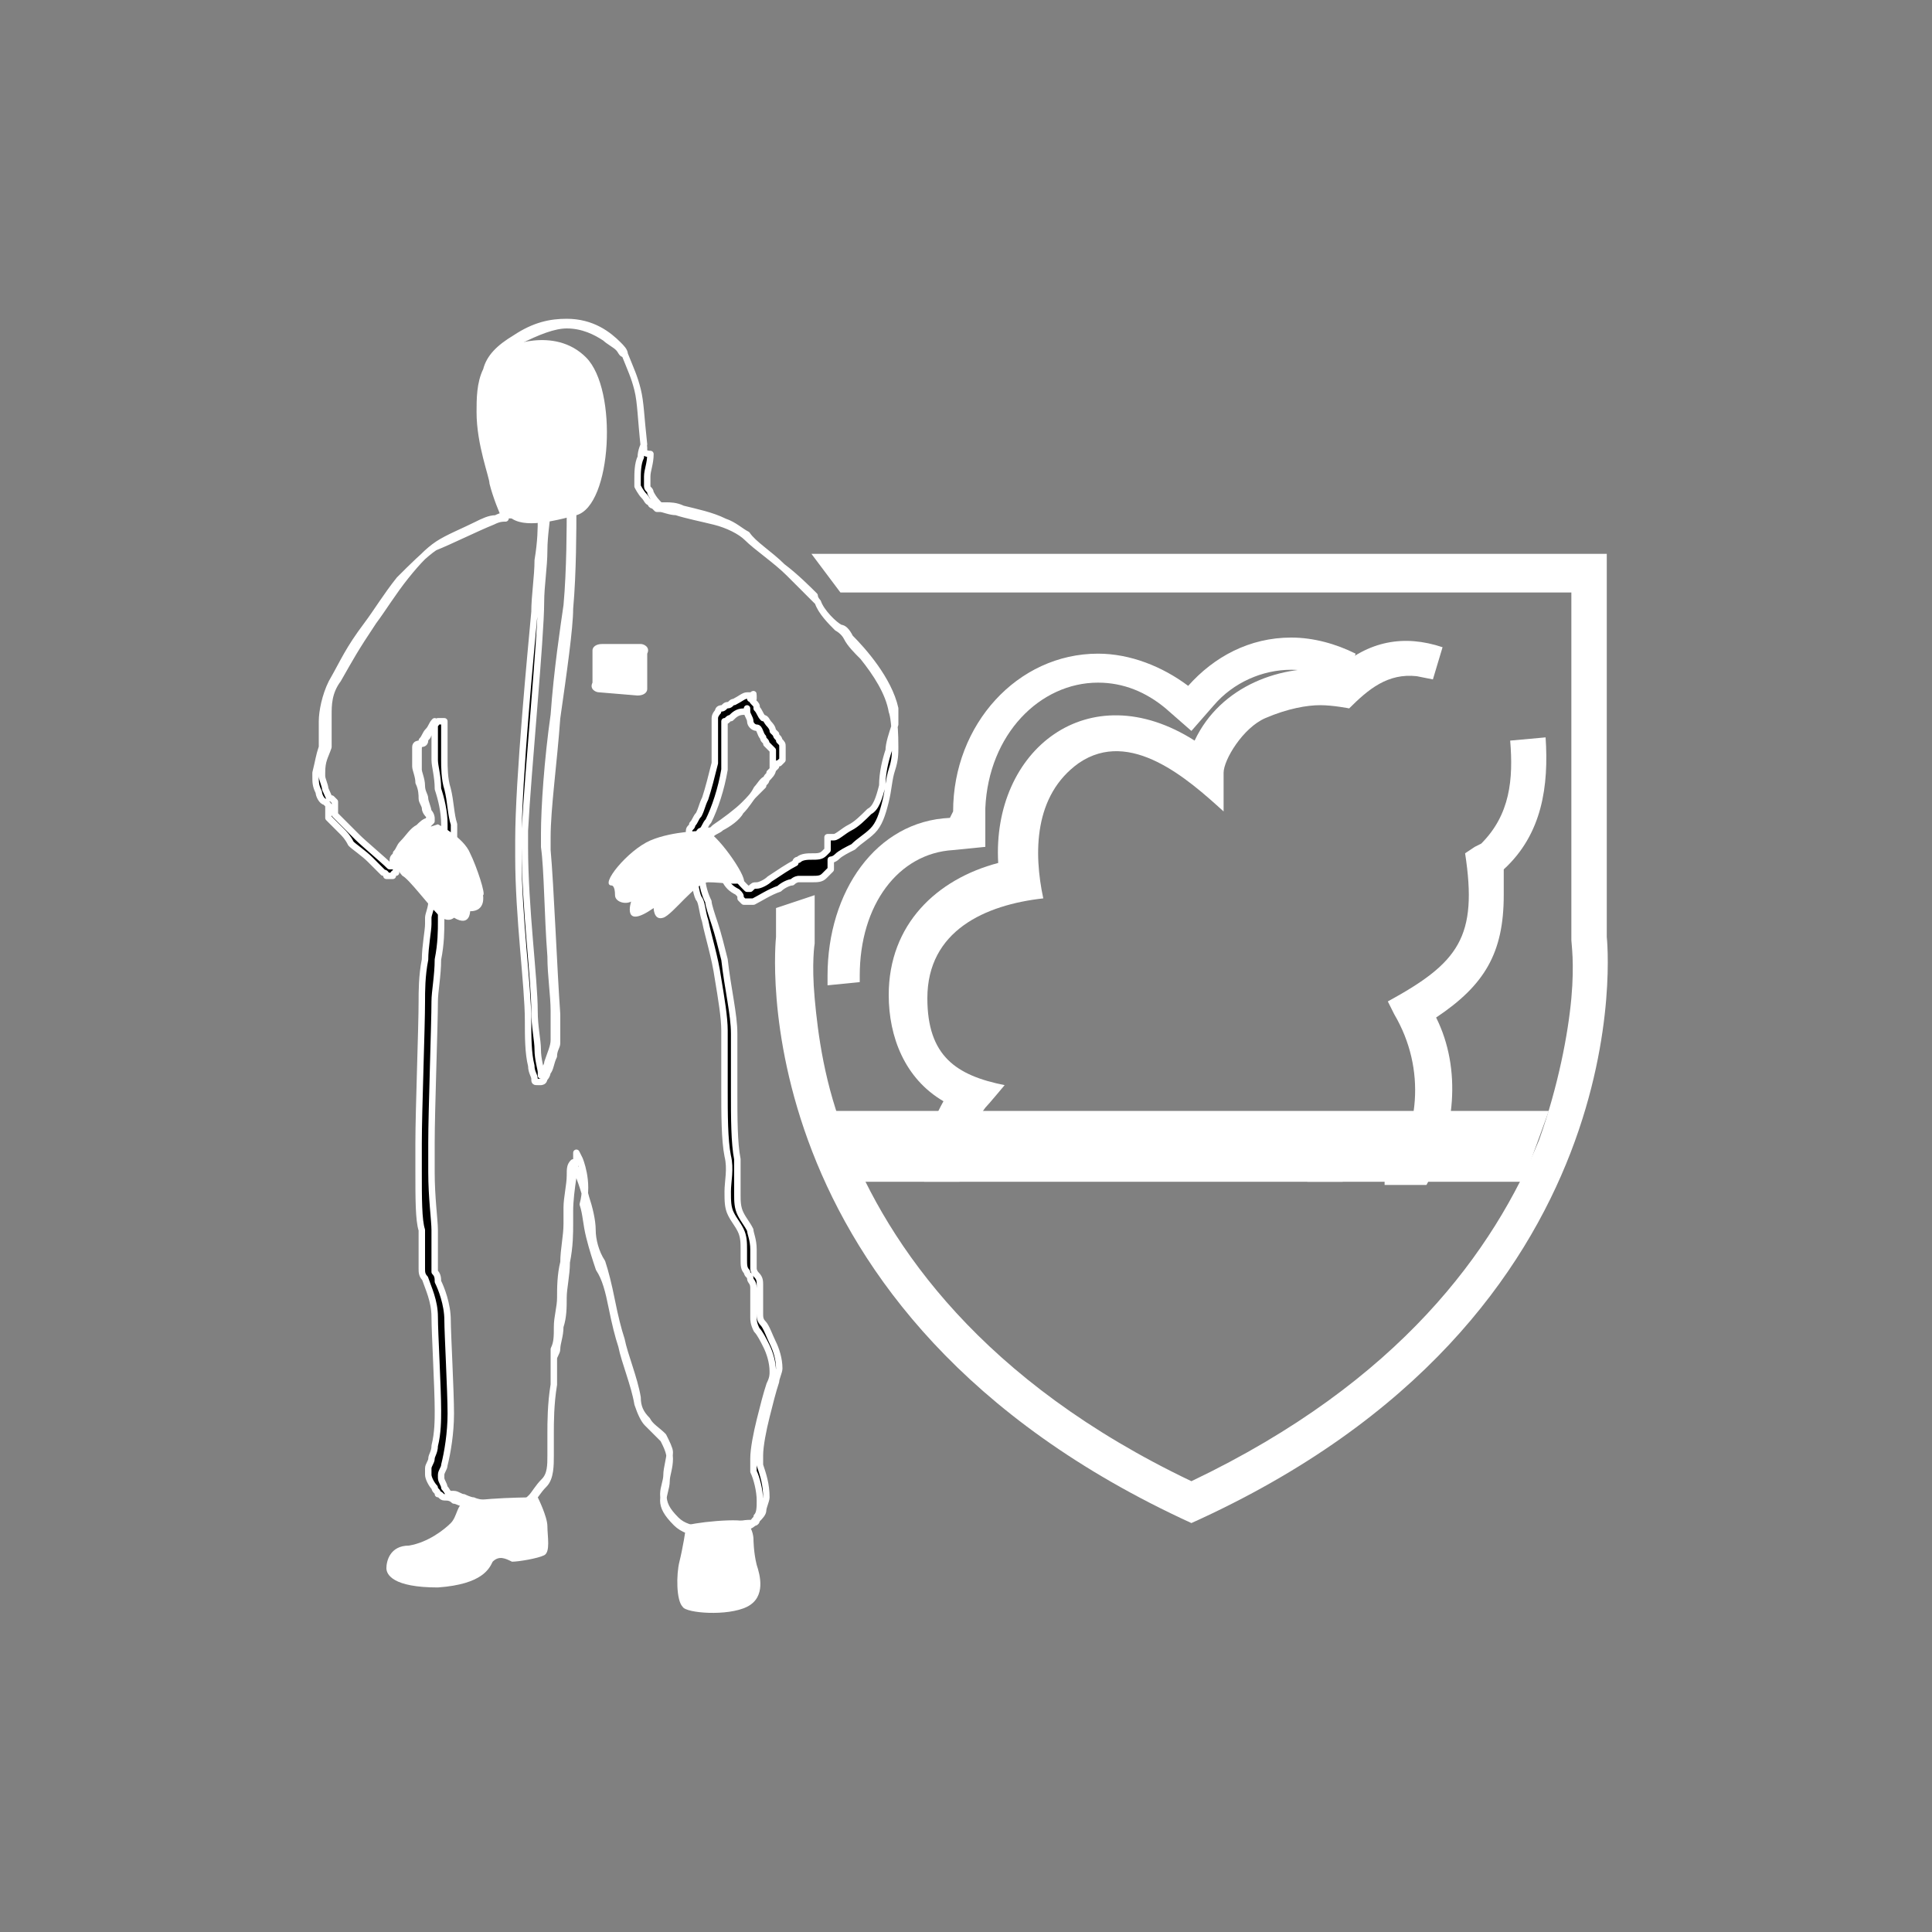 <?xml version="1.0" encoding="utf-8"?>
<!-- Generator: Adobe Illustrator 21.1.0, SVG Export Plug-In . SVG Version: 6.00 Build 0)  -->
<svg version="1.1" id="Ebene_1" xmlns="http://www.w3.org/2000/svg" xmlns:xlink="http://www.w3.org/1999/xlink" x="0px" y="0px"
	 viewBox="0 0 60 60" style="enable-background:new 0 0 60 60;" xml:space="preserve">
<rect x="0" y="0" width="60" height="60" fill="#808080" stroke="none"/>
<style type="text/css">
	.st0{fill:#027CB7;}
	.st1{fill:#FFFFFF;}
	.st2{fill:#25AAE2;}
	.st3{fill:#CF322E;}
	.st4{fill:#3C5A9B;}
	.st5{fill:none;stroke:#00A28F;stroke-width:6;stroke-miterlimit:10;}
	.st6{fill:none;stroke:#00A28F;stroke-width:3;stroke-miterlimit:10;}
	.st7{fill:#00A28F;}
	.st8{opacity:0.75;}
	.st9{fill:none;stroke:#FFFFFF;stroke-width:0.3;stroke-linecap:round;stroke-linejoin:round;stroke-miterlimit:10;}
	.st10{fill:none;stroke:#000000;stroke-width:0.3;stroke-linecap:round;stroke-linejoin:round;stroke-miterlimit:10;}
	.st11{stroke:#FFFFFF;stroke-width:0.2;stroke-linecap:round;stroke-linejoin:round;stroke-miterlimit:10;}
	.st12{stroke:#000000;stroke-width:0.2;stroke-miterlimit:10;}
	.st13{stroke:#FFFFFF;stroke-width:0.2;stroke-linejoin:round;stroke-miterlimit:10;}
	.st14{fill-rule:evenodd;clip-rule:evenodd;fill:#FFFFFF;}
	.st15{fill:none;stroke:#000000;}
	.st16{fill-rule:evenodd;clip-rule:evenodd;}
	.st17{fill:#2C2A29;}
</style>
<g>
	<g>
		<path class="st1" d="M16.7,46.5c0,0,0.3,0.6,0.3,0.9c0,0.3,0.1,0.8-0.1,0.9c-0.2,0.1-0.8,0.2-1,0.2c-0.2-0.1-0.4-0.2-0.6,0
			c-0.1,0.2-0.3,0.7-1.7,0.8c-1.4,0-1.6-0.4-1.6-0.6c0-0.2,0.1-0.7,0.7-0.7c0.6-0.1,1.1-0.5,1.3-0.7c0.2-0.2,0.2-0.6,0.4-0.6
			C14.7,46.5,16.7,46.5,16.7,46.5"/>
		<path class="st1" d="M23.4,47.8c0,0,0,0.4,0.1,0.8c0.1,0.3,0.3,1-0.3,1.3c-0.6,0.3-1.9,0.2-2,0c-0.2-0.2-0.2-1-0.1-1.4
			c0.1-0.4,0.2-1,0.2-1.1c0-0.1,1.9-0.3,1.9-0.1C23.4,47.5,23.4,47.8,23.4,47.8"/>
		<g>
			<path class="st11" d="M27.7,22.1c-0.1-0.6-0.5-1.2-0.9-1.7c-0.2-0.2-0.4-0.4-0.5-0.6c-0.1-0.2-0.3-0.3-0.3-0.3
				c-0.2-0.2-0.5-0.5-0.6-0.8c0,0-0.1-0.1-0.1-0.2c-0.2-0.2-0.6-0.6-1-0.9c-0.4-0.4-0.9-0.7-1.1-1c-0.2-0.1-0.4-0.3-0.7-0.4
				c-0.4-0.2-0.9-0.3-1.3-0.4c-0.2-0.1-0.4-0.1-0.5-0.1c-0.1,0-0.1,0-0.2,0c0,0,0,0,0,0l0,0l0,0c0,0,0,0,0,0
				c-0.1-0.1-0.2-0.2-0.3-0.4c0-0.1-0.1-0.1-0.1-0.2c0,0,0-0.1,0-0.1c0,0,0-0.1,0-0.2c0-0.2,0.1-0.4,0.1-0.7C20,14.1,20,14,20,14
				c0-0.1,0-0.1,0-0.1l0,0l0,0c-0.1-0.9-0.1-1.4-0.2-1.8c-0.1-0.4-0.2-0.6-0.4-1.1c0-0.1-0.1-0.2-0.2-0.3c-0.3-0.3-0.8-0.7-1.6-0.7
				c-0.5,0-1,0.1-1.6,0.5c-0.5,0.3-0.8,0.6-0.9,1c-0.2,0.4-0.2,0.9-0.2,1.3c0,0.5,0.1,1,0.2,1.4c0.1,0.4,0.2,0.7,0.2,0.8
				c0.1,0.4,0.3,0.9,0.4,1.1c-0.1,0-0.2,0-0.4,0.1c-0.5,0.2-1.3,0.6-1.8,0.8c-0.3,0.2-0.7,0.6-1.1,1c-0.4,0.5-0.7,1-1,1.4
				c-0.6,0.8-0.7,1.1-1.1,1.8c-0.2,0.4-0.3,0.9-0.3,1.2c0,0.2,0,0.3,0,0.4c0,0.1,0,0.2,0,0.2s0,0.1,0,0.1c0,0,0,0.1,0,0.1
				c-0.1,0.3-0.1,0.4-0.2,0.8c0,0,0,0.1,0,0.1c0,0.2,0,0.3,0.1,0.5c0,0.1,0.1,0.3,0.2,0.3c0,0,0.1,0.1,0.1,0.1c0,0.1,0,0.2,0,0.3
				c0,0,0,0.1,0,0.1c0,0,0.1,0.1,0.1,0.1c0.1,0.1,0.2,0.2,0.3,0.3c0.1,0.1,0.2,0.2,0.3,0.4c0.1,0.1,0.4,0.3,0.6,0.5
				c0.1,0.1,0.2,0.2,0.3,0.3c0,0,0.1,0.1,0.1,0.1c0,0,0.1,0,0.1,0.1c0,0,0,0,0.1,0c0,0,0.1,0,0.1,0c0,0,0-0.1,0.1-0.1
				c0-0.1,0-0.1,0-0.2c0,0,0-0.1,0-0.1c0.1-0.1,0.2-0.4,0.4-0.6c0.1-0.1,0.2-0.2,0.3-0.3c0.1-0.1,0.2-0.1,0.2-0.2
				c0.1,0,0.1-0.1,0.1-0.1c0,0,0.1-0.1,0.1-0.1c0,0,0,0,0-0.1c0,0,0,0-0.1-0.1l0,0c0,0-0.1-0.1-0.1-0.2s-0.1-0.2-0.1-0.3
				c0-0.1,0-0.3-0.1-0.5c0-0.2-0.1-0.4-0.1-0.5c0-0.1,0-0.2,0-0.3s0-0.2,0-0.3c0-0.1,0.1-0.1,0.1-0.1l0,0l0,0c0.1,0,0.1-0.1,0.1-0.1
				c0.1-0.1,0.1-0.2,0.2-0.3c0.1-0.1,0.1-0.2,0.2-0.3l0,0c0,0,0,0.1,0,0.2c0,0.1,0,0.2,0,0.3c0,0.2,0,0.5,0,0.6c0,0,0,0.1,0,0.1
				c0,0.2,0.1,0.5,0.1,0.9c0.1,0.3,0.2,0.7,0.2,1.1c0,0.1,0,0.1,0,0.2c0,0.4-0.1,1-0.2,1.5c-0.1,0.3-0.1,0.5-0.2,0.7
				c0,0.2-0.1,0.4-0.1,0.5c0,0,0,0.1,0,0.1l0,0l0,0c0,0,0,0.1,0,0.1c0,0.2-0.1,0.7-0.1,1.1c-0.1,0.5-0.1,1-0.1,1.3
				c0,0.8-0.1,3.4-0.1,4.4c0,0.3,0,0.6,0,0.9c0,0.8,0,1.5,0.1,1.8c0,0.2,0,0.5,0,0.8c0,0.2,0,0.3,0,0.4c0,0.1,0,0.2,0.1,0.3
				c0.1,0.3,0.3,0.7,0.3,1.2c0,0.5,0.1,2.2,0.1,2.9c0,0.3,0,0.7-0.1,1.1c0,0.2-0.1,0.3-0.1,0.4c0,0.1-0.1,0.2-0.1,0.3
				c0,0,0,0.1,0,0.2c0,0.1,0.1,0.3,0.2,0.4c0,0.1,0.1,0.1,0.1,0.2c0.1,0,0.1,0.1,0.2,0.1c0.1,0,0.2,0,0.3,0.1c0.1,0,0.2,0.1,0.4,0.1
				c0.2,0.1,0.7,0.1,1.1,0.1c0.2,0,0.3,0,0.4,0c0.2,0,0.4-0.1,0.5-0.2c0.1-0.1,0.2-0.3,0.4-0.5c0.2-0.2,0.2-0.6,0.2-0.9
				c0-0.3,0-0.6,0-0.7c0-0.3,0-0.9,0.1-1.5c0-0.1,0-0.3,0-0.4c0-0.2,0-0.3,0-0.4c0-0.1,0-0.2,0-0.3c0.1-0.2,0.1-0.4,0.1-0.7
				c0-0.3,0.1-0.6,0.1-0.9c0-0.3,0-0.7,0.1-1.1c0-0.4,0.1-0.8,0.1-1.2c0-0.1,0-0.2,0-0.3c0-0.1,0-0.1,0-0.2c0-0.3,0.1-0.7,0.1-1
				c0-0.2,0-0.3,0.1-0.4c0.1,0.2,0.3,0.7,0.4,1.1c0.1,0.3,0.2,0.7,0.2,1s0.1,0.7,0.3,1c0.1,0.3,0.2,0.7,0.3,1.2
				c0.1,0.5,0.2,0.9,0.3,1.2c0.1,0.5,0.4,1.2,0.5,1.8c0,0.3,0.1,0.5,0.3,0.7c0.1,0.2,0.3,0.3,0.5,0.5c0.1,0.2,0.2,0.4,0.2,0.5
				c0,0.2-0.1,0.5-0.1,0.7c0,0.2-0.1,0.4-0.1,0.6c0,0.3,0.1,0.5,0.4,0.8c0.2,0.2,0.5,0.3,0.9,0.3c0.5,0,1-0.2,1.4-0.2
				c0.1,0,0.2,0,0.2-0.1c0.1-0.1,0.2-0.2,0.2-0.3c0-0.1,0.1-0.3,0.1-0.4c0-0.4-0.1-0.7-0.2-1c0-0.1,0-0.2,0-0.3
				c0-0.3,0.1-0.8,0.2-1.2c0.1-0.4,0.2-0.8,0.3-1.1c0-0.1,0.1-0.3,0.1-0.4c0-0.3-0.1-0.6-0.2-0.8c-0.1-0.2-0.2-0.5-0.3-0.6
				c-0.1-0.1-0.1-0.2-0.1-0.3c0-0.1,0-0.2,0-0.3c0-0.1,0-0.2,0-0.3c0-0.1,0-0.2,0-0.3c0-0.1,0-0.2-0.1-0.3c-0.1-0.1-0.1-0.2-0.1-0.2
				c0-0.1,0-0.2,0-0.4c0,0,0-0.1,0-0.1c0,0,0,0,0-0.1c0-0.3-0.1-0.5-0.1-0.6c-0.1-0.2-0.2-0.3-0.3-0.5c-0.1-0.2-0.1-0.4-0.1-0.6
				c0-0.3,0-0.6,0-1.1c-0.1-0.5-0.1-1.3-0.1-2.1c0-0.6,0-1.2,0-1.7c0,0,0-0.1,0-0.1c0-0.6-0.2-1.4-0.3-2.3c-0.1-0.4-0.2-0.8-0.3-1.1
				c-0.1-0.3-0.2-0.6-0.2-0.7c-0.1-0.2-0.2-0.5-0.2-0.8c-0.1-0.3-0.1-0.7-0.1-0.9c0-0.1,0-0.3,0-0.3c0-0.1,0-0.2,0.1-0.2
				c0.1-0.1,0.1-0.2,0.2-0.3c0.2-0.4,0.4-1,0.5-1.6c0-0.2,0-0.4,0-0.6c0-0.2,0-0.4,0-0.6c0-0.1,0-0.2,0-0.2c0,0,0,0,0-0.1
				c0,0,0,0,0,0c0.1,0,0.1-0.1,0.2-0.1c0.1-0.1,0.2-0.2,0.4-0.2c0.1,0,0.1-0.1,0.1-0.1c0,0,0,0,0,0c0,0,0,0.1,0,0.1
				c0,0.1,0.1,0.2,0.1,0.3c0,0.1,0.1,0.2,0.2,0.2c0.1,0,0.1,0.2,0.2,0.3c0,0.1,0.1,0.1,0.1,0.2c0,0,0.1,0.1,0.1,0.1
				c0,0,0.1,0.1,0.1,0.1c0,0.1,0,0.1,0,0.1c0,0,0,0,0,0c0,0,0,0,0,0.1c0,0,0,0.1,0,0.1c0,0.1,0,0.1,0,0.2c0,0,0,0,0,0.1c0,0,0,0,0,0
				c0,0-0.1,0.1-0.1,0.1c0,0.1-0.1,0.1-0.1,0.2c0,0.1-0.1,0.1-0.1,0.2c-0.1,0.1-0.2,0.2-0.3,0.3c-0.1,0.1-0.2,0.3-0.4,0.5
				c-0.1,0.2-0.4,0.4-0.6,0.5c-0.1,0.1-0.2,0.1-0.3,0.2s-0.2,0.1-0.2,0.1c0,0,0,0-0.1,0c0,0,0,0,0,0.1c0,0.1,0,0.1,0.1,0.2
				c0.1,0.2,0.4,0.6,0.6,1c0.1,0.2,0.2,0.3,0.4,0.4c0.1,0.1,0.1,0.1,0.1,0.2c0,0,0.1,0.1,0.1,0.1c0,0,0,0,0.1,0c0,0,0.1,0,0.2,0
				c0.2-0.1,0.5-0.3,0.8-0.4c0.1-0.1,0.3-0.2,0.4-0.2c0.1-0.1,0.2-0.1,0.2-0.1c0.1,0,0.2,0,0.4,0c0.2,0,0.3,0,0.4-0.1
				c0.1-0.1,0.1-0.1,0.2-0.2c0-0.1,0-0.1,0-0.2c0,0,0-0.1,0-0.1c0,0,0,0,0,0c0,0,0,0,0,0c0,0,0.1,0,0.2-0.1c0.1-0.1,0.3-0.2,0.5-0.3
				c0.2-0.2,0.4-0.3,0.6-0.5c0.2-0.2,0.3-0.5,0.4-0.9c0.1-0.4,0.1-0.7,0.2-1c0.1-0.3,0.1-0.5,0.1-0.7C27.8,22.3,27.7,22.1,27.7,22.1
				z M23.3,21.7L23.3,21.7L23.3,21.7L23.3,21.7z M27.6,23.3c-0.1,0.3-0.2,0.7-0.2,1.1c-0.1,0.4-0.2,0.7-0.4,0.8
				c-0.2,0.2-0.4,0.4-0.6,0.5C26.2,25.8,26,26,25.9,26c-0.1,0-0.1,0-0.2,0c0,0,0,0,0,0c0,0,0,0,0,0l0,0c0,0,0,0,0,0c0,0,0,0,0,0
				c0,0,0,0,0,0.1c0,0,0,0.1,0,0.1c0,0.1,0,0.1,0,0.2c0,0-0.1,0.1-0.1,0.1c-0.1,0.1-0.2,0.1-0.4,0.1c-0.1,0-0.3,0-0.4,0.1
				c0,0-0.1,0-0.1,0.1c-0.2,0.1-0.5,0.3-0.8,0.5c-0.1,0.1-0.3,0.2-0.4,0.2c-0.1,0-0.1,0-0.2,0.1c0,0-0.1,0-0.1,0c0,0,0,0,0,0v0
				c0,0,0,0-0.1-0.1c-0.2-0.2-0.4-0.5-0.7-0.9c-0.1-0.2-0.2-0.3-0.3-0.5c0-0.1-0.1-0.1-0.1-0.2c0-0.1,0-0.1,0-0.1
				c0.1,0,0.1,0,0.2-0.1c0.3-0.2,0.7-0.5,0.9-0.7c0.2-0.2,0.3-0.3,0.4-0.5c0.1-0.1,0.2-0.3,0.3-0.3c0.1-0.1,0.2-0.2,0.2-0.3
				c0,0,0.1-0.1,0.1-0.1c0,0,0-0.1,0.1-0.1c0,0,0,0,0.1-0.1c0,0,0-0.1,0-0.1c0-0.1,0-0.1,0-0.2c0,0,0,0,0,0v0l0,0l0,0c0,0,0,0,0,0
				c0,0,0,0,0-0.1c0-0.1,0-0.1-0.1-0.2c0-0.1-0.1-0.1-0.1-0.2c0,0-0.1-0.1-0.1-0.1c0-0.1-0.1-0.2-0.1-0.2c-0.1-0.1-0.1-0.2-0.2-0.2
				c-0.1-0.1-0.1-0.2-0.2-0.3c0-0.1,0-0.1-0.1-0.2s0-0.1,0-0.1c0,0,0,0,0-0.1s0,0-0.1,0c0,0-0.1,0-0.1,0c-0.1,0-0.2,0.1-0.4,0.2
				c-0.1,0-0.1,0.1-0.2,0.1c-0.1,0-0.1,0.1-0.2,0.1c0,0-0.1,0-0.1,0.1c0,0-0.1,0.1-0.1,0.2s0,0.1,0,0.2c0,0.2,0,0.4,0,0.6
				c0,0.2,0,0.4,0,0.6c-0.1,0.4-0.2,0.8-0.3,1.1c-0.1,0.2-0.1,0.3-0.2,0.5c-0.1,0.1-0.1,0.2-0.2,0.3c0,0.1-0.1,0.1-0.1,0.2
				c0,0.1,0,0.2,0,0.4c0,0.3,0,0.6,0.1,0.9s0.1,0.6,0.2,0.8c0.1,0.1,0.1,0.4,0.2,0.7c0.1,0.5,0.3,1.1,0.4,1.8
				c0.1,0.6,0.2,1.2,0.2,1.6c0,0.1,0,0.1,0,0.1c0,0.4,0,1,0,1.7c0,0.8,0,1.6,0.1,2.1c0.1,0.4,0,0.8,0,1.1c0,0.3,0,0.5,0.1,0.7
				c0.1,0.2,0.2,0.3,0.3,0.5c0.1,0.2,0.1,0.4,0.1,0.6c0,0,0,0,0,0.1c0,0.1,0,0.1,0,0.2c0,0.2,0,0.3,0.1,0.4c0,0.1,0.1,0.1,0.1,0.2
				c0,0.1,0.1,0.1,0.1,0.3c0,0.1,0,0.2,0,0.3c0,0.1,0,0.3,0,0.3c0,0.1,0,0.2,0,0.3s0,0.2,0.1,0.4c0.1,0.1,0.2,0.3,0.3,0.5
				s0.2,0.5,0.2,0.8c0,0.1,0,0.2-0.1,0.4c-0.1,0.3-0.2,0.7-0.3,1.1c-0.1,0.4-0.2,0.9-0.2,1.2c0,0.1,0,0.3,0,0.4
				c0.1,0.2,0.2,0.6,0.2,0.9c0,0.2,0,0.4-0.1,0.5c0,0.1-0.1,0.1-0.1,0.2c0,0-0.1,0.1-0.2,0.1c-0.4,0.1-0.9,0.2-1.4,0.2
				c-0.3,0-0.6-0.1-0.8-0.3c-0.3-0.3-0.4-0.5-0.4-0.7c0-0.2,0.1-0.4,0.1-0.6c0-0.2,0.1-0.4,0.1-0.7c0-0.2-0.1-0.4-0.2-0.6
				c-0.2-0.2-0.3-0.3-0.5-0.5c-0.1-0.1-0.2-0.3-0.3-0.6c-0.1-0.6-0.4-1.3-0.5-1.8c-0.1-0.3-0.2-0.7-0.3-1.2
				c-0.1-0.5-0.2-0.9-0.4-1.2c-0.1-0.3-0.2-0.6-0.3-1c-0.1-0.4-0.1-0.7-0.2-1C18.3,36.7,18,36,18,36l-0.1-0.2l0,0.2
				c0,0-0.2,1-0.2,1.6c0,0.1,0,0.1,0,0.2c0,0.1,0,0.2,0,0.2c0,0.3,0,0.7-0.1,1.2c0,0.4-0.1,0.8-0.1,1.1c0,0.3,0,0.6-0.1,0.9
				c0,0.3-0.1,0.5-0.1,0.7c0,0.1-0.1,0.2-0.1,0.3c0,0.1,0,0.3,0,0.4c0,0.1,0,0.2,0,0.4c-0.1,0.6-0.1,1.2-0.1,1.5c0,0.1,0,0.4,0,0.7
				c0,0.3,0,0.6-0.2,0.8c-0.2,0.2-0.3,0.4-0.4,0.5c-0.1,0.1-0.2,0.2-0.4,0.2c-0.1,0-0.3,0-0.4,0c-0.4,0-0.8,0-1-0.1
				c-0.1,0-0.3-0.1-0.3-0.1c-0.1,0-0.2-0.1-0.3-0.1c0,0-0.1,0-0.1,0c-0.1,0-0.1-0.1-0.2-0.2c0-0.1-0.1-0.2-0.1-0.3c0,0,0-0.1,0-0.1
				c0-0.1,0.1-0.2,0.1-0.3c0.1-0.4,0.2-1,0.2-1.6c0-0.7-0.1-2.5-0.1-2.9c0-0.5-0.2-1-0.3-1.2c0-0.1,0-0.2-0.1-0.3c0-0.2,0-0.4,0-0.7
				c0-0.2,0-0.5,0-0.6c0-0.3-0.1-1-0.1-1.8c0-0.3,0-0.6,0-0.9c0-1,0.1-3.7,0.1-4.4c0-0.3,0.1-0.8,0.1-1.3c0.1-0.5,0.1-0.9,0.1-1.2
				c0,0,0-0.1,0-0.1c0,0,0-0.1,0-0.1l0,0c0,0,0,0,0,0c0-0.1,0-0.2,0.1-0.4c0.1-0.3,0.2-0.7,0.2-1.1c0.1-0.4,0.1-0.8,0.1-1.1
				c0-0.1,0-0.2,0-0.2c-0.1-0.3-0.1-0.7-0.2-1.1c-0.1-0.3-0.1-0.7-0.1-0.9c0,0,0-0.1,0-0.1c0-0.2,0-0.4,0-0.6c0-0.1,0-0.3,0-0.4
				c0,0,0-0.1,0-0.1c0,0,0,0,0,0c0,0,0,0-0.1,0c0,0,0,0-0.1,0c0,0,0,0,0,0c-0.1,0.1-0.2,0.3-0.3,0.4c0,0.1-0.1,0.1-0.1,0.2
				s-0.1,0.1-0.1,0.1l0,0c-0.1,0-0.1,0.1-0.1,0.2c0,0.1,0,0.2,0,0.3c0,0.1,0,0.2,0,0.3c0,0.1,0.1,0.3,0.1,0.5c0,0.2,0.1,0.3,0.1,0.4
				c0,0.1,0.1,0.3,0.1,0.4c0.1,0.1,0.1,0.2,0.1,0.2l0,0l0,0l0,0l0,0l0,0c0,0,0,0,0,0c0,0-0.1,0-0.1,0.1c-0.1,0-0.2,0.1-0.3,0.2
				c-0.2,0.1-0.3,0.3-0.5,0.5c-0.1,0.1-0.1,0.2-0.2,0.3c0,0.1-0.1,0.1-0.1,0.2c0,0.1,0,0.2,0,0.2c0,0,0,0,0,0l0,0c0,0,0,0,0,0
				c0,0,0,0-0.1,0c-0.2-0.2-0.8-0.7-1-0.9c-0.1-0.1-0.2-0.2-0.3-0.3c-0.1-0.1-0.2-0.2-0.3-0.3c0,0-0.1-0.1-0.1-0.1
				c0-0.1,0-0.2,0-0.3c0,0,0-0.1,0-0.1c0,0-0.1-0.1-0.1-0.1c-0.1,0-0.1-0.1-0.2-0.3c0-0.1-0.1-0.3-0.1-0.4c0,0,0-0.1,0-0.1
				c0-0.4,0.1-0.5,0.2-0.8c0-0.1,0-0.1,0-0.2c0-0.1,0-0.1,0-0.2c0-0.1,0-0.1,0-0.2c0-0.1,0-0.2,0-0.4c0-0.3,0-0.7,0.3-1.1
				c0.4-0.7,0.5-0.9,1.1-1.8c0.3-0.4,0.6-0.9,1-1.4c0.4-0.5,0.7-0.8,1-1c0.3-0.2,0.8-0.4,1.2-0.6c0.2-0.1,0.4-0.2,0.6-0.2
				c0.2-0.1,0.3-0.1,0.4-0.1l0.1,0l0-0.1c0,0,0,0,0-0.1c-0.1-0.2-0.3-0.7-0.4-1c0-0.1-0.1-0.4-0.2-0.8C15,13.8,15,13.3,15,12.8
				c0-0.4,0.1-0.9,0.2-1.2s0.4-0.7,0.9-1c0.6-0.3,1.1-0.5,1.5-0.5c0.5,0,0.9,0.2,1.2,0.4c0.1,0.1,0.3,0.2,0.4,0.3
				c0.1,0.1,0.1,0.2,0.2,0.2c0.2,0.5,0.3,0.7,0.4,1.1c0.1,0.4,0.1,0.8,0.2,1.7c0,0-0.1,0.2-0.1,0.4c-0.1,0.2-0.1,0.5-0.1,0.7
				c0,0.1,0,0.1,0,0.2l0,0l0,0c0,0,0.1,0.2,0.2,0.3c0.1,0.1,0.1,0.2,0.2,0.2c0,0,0,0.1,0.1,0.1c0,0,0,0,0.1,0.1c0,0,0,0,0.1,0
				c0.1,0,0.3,0.1,0.5,0.1c0.3,0.1,0.8,0.2,1.2,0.3c0.4,0.1,0.8,0.3,1,0.5c0.3,0.3,0.9,0.7,1.3,1.1c0.2,0.2,0.4,0.4,0.6,0.6
				c0.1,0.1,0.2,0.2,0.2,0.2c0.1,0.1,0.1,0.1,0.1,0.1c0.1,0.3,0.5,0.7,0.7,0.8c0.1,0,0.2,0.1,0.3,0.3c0.4,0.4,1.2,1.3,1.4,2.2l0,0
				c0,0,0,0.2,0,0.5C27.7,22.8,27.6,23.1,27.6,23.3z"/>
			<polygon class="st12" points="13.2,23.2 13.2,23.2 13.2,23.2 			"/>
		</g>
		<path class="st13" d="M17.7,15.6c0,0,0,0.1,0,0.2c0,0.5,0,1.9-0.1,3c-0.1,0.7-0.3,2-0.4,3.4c-0.2,1.4-0.3,2.9-0.3,3.7
			c0,0.1,0,0.3,0,0.4c0.1,0.7,0.1,2.1,0.2,3.4c0,0.6,0.1,1.2,0.1,1.7c0,0.5,0,0.8,0,0.9c0,0.2-0.1,0.4-0.2,0.7
			c0,0.1-0.1,0.2-0.1,0.3c0,0,0,0.1-0.1,0.1c0,0,0,0,0,0l0,0l0,0l0,0h0l0,0l0,0l0,0l0,0l0,0v0l0,0l0,0v0v0l0,0l0,0v0l0,0l0,0l0,0
			l0,0l0,0l0,0l0,0l0,0l0,0l0,0c0,0,0,0,0-0.1c0-0.1-0.1-0.4-0.1-0.7c0-0.3-0.1-0.7-0.1-1.2c0-1-0.3-3.2-0.3-5.1c0-0.2,0-0.3,0-0.5
			c0.1-1.9,0.5-6,0.5-7.1c0-0.5,0.1-1.1,0.1-1.6c0-0.5,0.1-1,0.1-1.3c0-0.1,0-0.1,0-0.1c0,0,0-0.1,0-0.1l0,0h0v0l0,0h0
			c0,0,0,0,0.1,0c0.1-0.1,0.3-0.1,0.5-0.1c0,0,0.1,0,0.1,0C17.7,15.6,17.7,15.6,17.7,15.6L17.7,15.6c0-0.1,0-0.1-0.1-0.1
			c0,0-0.1,0-0.1,0c-0.1,0-0.3,0-0.4,0.1c-0.1,0-0.1,0-0.2,0.1c0,0,0,0-0.1,0.1c0,0,0,0,0,0.1c0,0,0,0,0,0l0,0c0,0,0,0,0,0.1
			c0,0,0,0.1,0,0.1c0,0.3,0,0.7-0.1,1.3c0,0.5-0.1,1.1-0.1,1.6c-0.1,1.1-0.5,5.2-0.5,7.1c0,0.2,0,0.3,0,0.5c0,1.9,0.3,4,0.3,5.1
			c0,0.5,0,1,0.1,1.4c0,0.2,0.1,0.3,0.1,0.4c0,0.1,0,0.1,0.1,0.1c0,0,0,0,0,0c0,0,0,0,0.1,0l0,0c0,0,0.1,0,0.1-0.1
			c0,0,0.1-0.1,0.1-0.2c0.1-0.1,0.1-0.3,0.2-0.5c0-0.2,0.1-0.3,0.1-0.4c0-0.1,0-0.4,0-0.9c-0.1-1.4-0.2-4-0.3-5.1c0-0.1,0-0.2,0-0.4
			c0-0.9,0.2-2.3,0.3-3.7c0.2-1.4,0.4-2.8,0.4-3.4c0.1-1.1,0.1-2.5,0.1-3.1c0-0.1,0-0.2,0-0.2"/>
		<path class="st1" d="M13.6,25.6c0,0,0.8,0.4,1,0.9c0.2,0.4,0.5,1.3,0.4,1.3c0,0,0.1,0.5-0.4,0.5c0,0,0,0.5-0.5,0.2
			c0,0-0.2,0.2-0.5-0.1c-0.3-0.3-0.9-1.1-1.1-1.2C12.4,27.1,11.6,26.2,13.6,25.6"/>
		<path class="st1" d="M21.9,25.8c0,0-1,0-1.7,0.3c-0.7,0.3-1.6,1.4-1.2,1.4c0,0,0.1,0,0.1,0.3c0,0.2,0.3,0.3,0.5,0.2
			c0,0-0.3,0.9,0.7,0.2c0,0,0,0.4,0.3,0.3c0.3-0.1,1-1.1,1.4-1.1c0.4,0,0.9,0.1,1.1,0C23.2,27.2,22.2,25.8,21.9,25.8"/>
		<path class="st1" d="M15.7,10.8c0,0,1.5-0.7,2.5,0.3c1,1,0.8,4.6-0.3,4.9c-1.1,0.3-1.9,0.4-2.2-0.1C15.3,15.4,14.2,11.9,15.7,10.8
			"/>
		<path class="st1" d="M20.1,21.4c0,0.1-0.1,0.2-0.3,0.2l-1.2-0.1c-0.1,0-0.3-0.1-0.2-0.3l0-1c0-0.1,0.1-0.2,0.3-0.2l1.2,0
			c0.1,0,0.3,0.1,0.2,0.3L20.1,21.4z"/>
	</g>
</g>
<path class="st1" d="M29.6,25.2c0-2.7,2-4.9,4.5-4.9c1,0,2,0.4,2.8,1c0.8-0.9,1.9-1.5,3.2-1.5c0.7,0,1.4,0.2,2,0.5l-0.3,1
	c-0.5-0.3-1.1-0.5-1.7-0.5c-0.9,0-1.8,0.4-2.4,1.1l-0.7,0.8l-0.8-0.7c-0.6-0.5-1.3-0.8-2.1-0.8c-1.8,0-3.4,1.6-3.5,3.9l0,1.2l-1,0.1
	c-1.7,0.1-2.9,1.7-2.9,3.9l0,0.2l-1,0.1l0-0.3c0-2.6,1.5-4.8,3.8-4.9L29.6,25.2L29.6,25.2z"/>
<path class="st1" d="M40.6,36.7v-0.2h1.1v0.2H40.6L40.6,36.7z M37.1,23c0.8-1.7,2.7-2.4,4.4-2.2c1-0.9,2.1-1.1,3.3-0.7l-0.3,1
	c0,0-0.5-0.1-0.5-0.1c-0.9-0.1-1.5,0.4-2.1,1c0,0-0.5-0.1-0.9-0.1c-0.4,0-1,0.1-1.7,0.4c-0.7,0.3-1.3,1.3-1.3,1.7v1.2
	c-1.1-1-2.9-2.6-4.5-1.5c-1.4,1-1.4,2.8-1.1,4.2c-1.8,0.2-3.6,1-3.6,3.1c0,1.8,0.9,2.4,2.4,2.7c0,0-0.5,0.6-0.6,0.7
	c-0.6,0.8-0.8,1.6-0.8,2.3h-1.1c-0.1-0.8,0.1-1.6,0.6-2.5c-1.2-0.7-1.7-2-1.7-3.3c0-2.2,1.5-3.6,3.4-4.1
	C30.8,23.3,33.8,20.9,37.1,23L37.1,23z"/>
<path class="st1" d="M43,36.7c1.1-1.5,1.3-3.5,0.3-5.2l-0.2-0.4c2.2-1.2,2.8-2,2.4-4.6l0.3-0.2l0.2-0.1c0.9-0.9,1-2,0.9-3.2l1.1-0.1
	c0.1,1.5-0.1,3-1.3,4.1c0,0.2,0,0.5,0,0.8c0,1.8-0.6,2.8-2.1,3.8c0.8,1.6,0.6,3.6-0.3,5.2H43L43,36.7z"/>
<polygon class="st1" points="25.8,34.5 48.1,34.5 47.3,36.7 26.6,36.7 25.8,34.5 "/>
<path class="st14" d="M49.9,29.1V17.2H25.2l0.9,1.2h22.7v10.8c0,0.1,0.1,0.7,0,1.8c-0.1,1.1-0.4,2.7-1,4.4
	C46.4,38.8,43.5,42.9,37,46c-6.5-3.1-9.4-7.3-10.7-10.6c-0.7-1.7-0.9-3.3-1-4.4c-0.1-1.1,0-1.7,0-1.7l0-1.5l-1.2,0.4v0.9
	c0,0-1.3,11.7,12.9,18.2C51.2,40.9,49.9,29.1,49.9,29.1z"/>
</svg>
